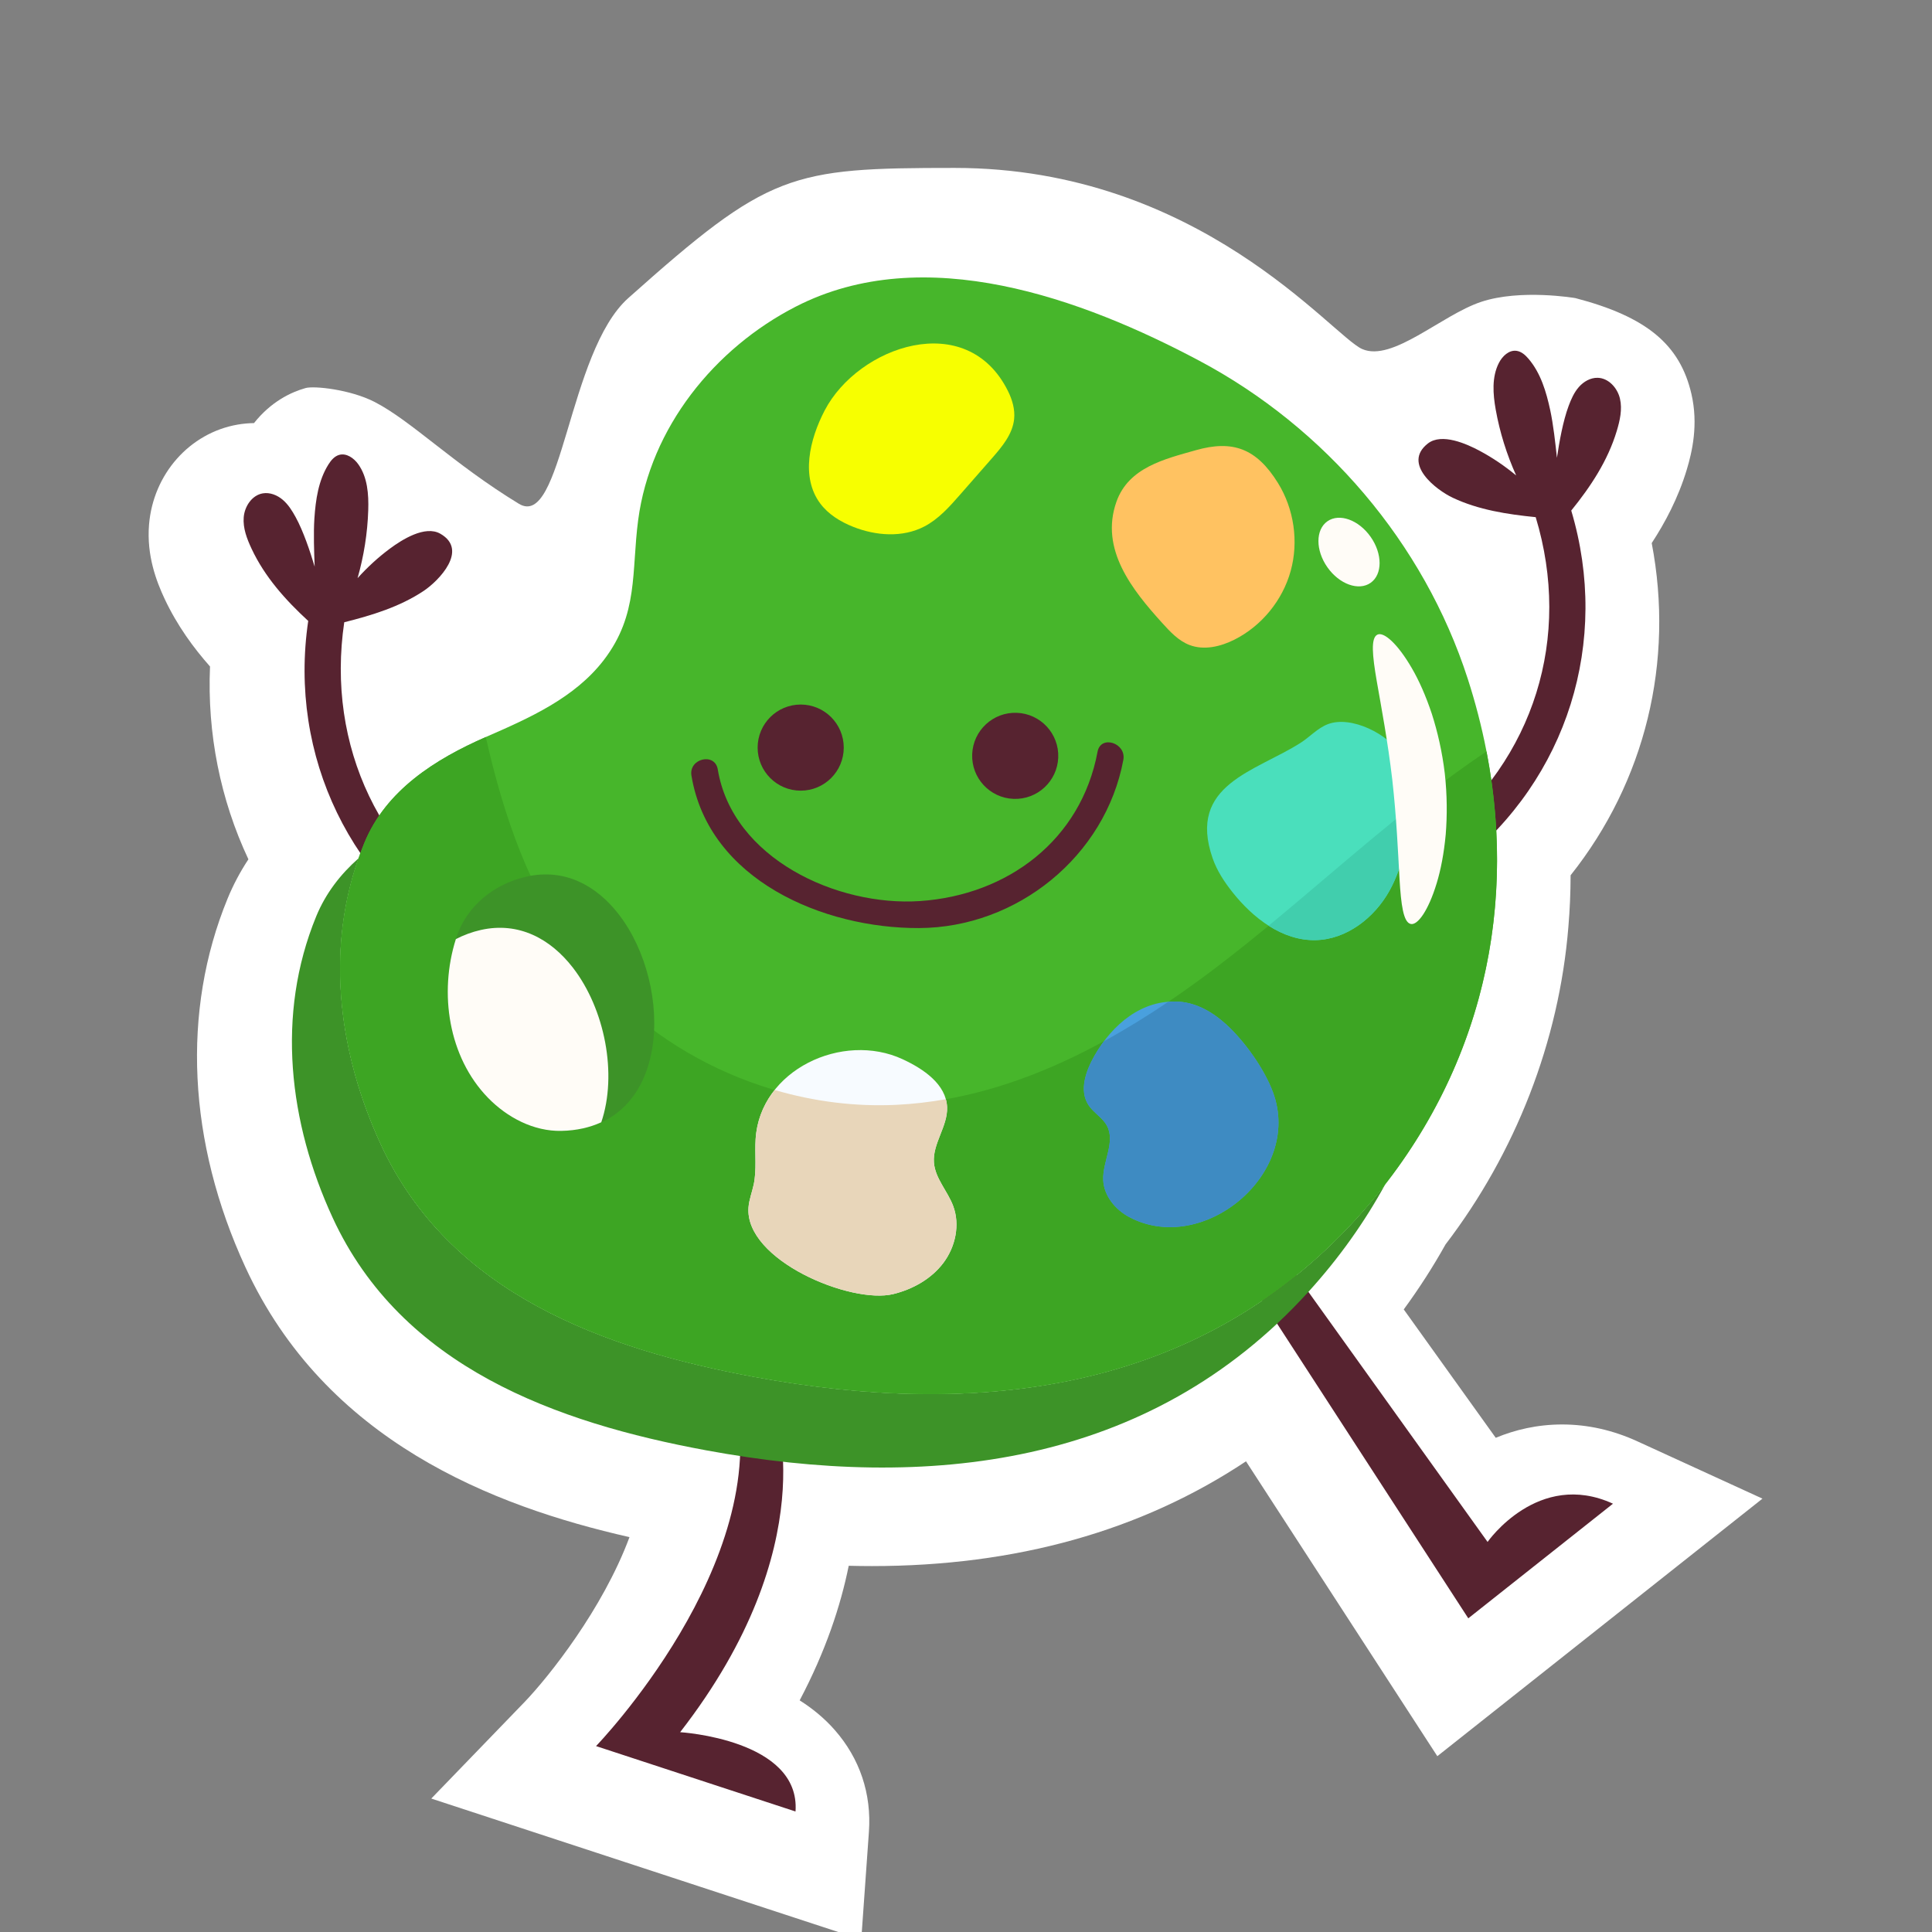 <svg width="512" height="512" viewBox="0 0 512 512" fill="none" xmlns="http://www.w3.org/2000/svg">
<rect x="0" y="0" width="512" height="512" fill="#808080" stroke="none"/>
<g clip-path="url(#clip0_701_1819)">
<path d="M433.929 381.971C427.453 379.004 420.745 377.499 413.996 377.499C407.38 377.499 401.492 378.915 396.386 381.033L372.009 347.01C376.075 341.461 379.777 335.704 383.084 329.782C401.635 305.509 413.171 276.029 415.637 245.634C416.021 241.129 416.217 236.546 416.226 231.959C436.022 207.07 443.744 175.346 437.721 143.923C441.248 138.539 444.741 131.993 447.016 124.443C448.44 119.718 450.118 112.498 448.24 104.381C445.197 91.284 436.337 83.926 417.5 79.002C417.5 79.002 403 76.502 392.5 80.002C382 83.502 369 96.002 361 92.502C353 89.002 317.855 44.5 253 44.5C209.355 44.5 203.812 45.703 166.5 78.999C150.497 93.28 149 140.5 137.5 133.5C120.156 122.943 109 111.5 99.234 106.5C92.831 103.221 83.258 102.196 80.976 102.839C77.102 103.934 71.819 106.436 67.316 112.123C65.87 112.143 64.419 112.276 62.988 112.522C50.268 114.725 40.609 125.617 39.499 139.013C38.812 147.304 41.521 154.213 43.62 158.687C46.968 165.831 51.379 171.804 55.657 176.624C54.891 194.374 58.386 211.871 65.831 227.727C63.645 231.032 61.802 234.509 60.31 238.143C48.066 267.971 49.746 302.668 65.044 335.84C86.269 381.863 130.566 399.137 166.822 407.356C159.717 426.458 145.453 444.326 139.066 450.999L114.294 476.637L228.243 514.001L230.272 485.434C230.987 475.363 227.857 466.039 221.219 458.47C218.473 455.338 215.29 452.753 211.92 450.615C218.802 437.577 222.781 425.553 224.919 414.947C226.985 415.002 229.031 415.028 231.057 415.028C269.24 415.028 302.471 405.707 330.202 387.264L380.906 465.409L467.074 397.154L433.929 381.971Z" fill="white"/>
<path d="M384.979 131.902C391.837 135.142 399.449 136.297 406.976 137.054C416.618 168.862 406.611 201.174 380.45 221.839C375.608 225.663 382.134 232.645 386.939 228.849C415.431 206.343 426.746 169.971 416.397 135.305C421.568 128.917 426.08 122.099 428.457 114.212C429.294 111.433 429.963 108.476 429.307 105.649C428.651 102.822 426.304 100.196 423.403 100.122C421.491 100.073 419.676 101.128 418.414 102.564C417.152 104.001 416.367 105.789 415.701 107.582C414.197 111.635 413.24 117.054 412.604 121.324C412.198 117.496 411.638 112.468 410.827 108.705C409.778 103.835 408.306 98.873 405.074 95.082C404.226 94.087 403.173 93.14 401.877 92.972C399.888 92.714 398.144 94.381 397.229 96.165C395.301 99.926 395.642 104.424 396.386 108.584C397.459 114.584 399.299 120.439 401.799 125.998C398.796 123.514 395.563 121.309 392.126 119.471C388.719 117.649 382.072 114.653 378.393 117.536C371.526 122.918 380.648 129.856 384.979 131.902Z" fill="#572330"/>
<path d="M129.67 244.846C100.804 228.279 86.404 197.684 91.227 164.905C98.57 163.062 105.939 160.813 112.259 156.609C116.247 153.956 124.264 145.766 116.689 141.441C112.63 139.123 106.489 143.053 103.383 145.35C100.25 147.667 97.371 150.319 94.761 153.213C96.427 147.35 97.397 141.29 97.587 135.198C97.719 130.974 97.403 126.474 94.949 123.033C93.785 121.4 91.816 120.005 89.886 120.549C88.628 120.904 87.723 121.993 87.029 123.101C84.382 127.321 83.647 132.444 83.316 137.415C83.06 141.256 83.236 146.312 83.391 150.158C82.141 146.025 80.408 140.803 78.331 137.011C77.412 135.334 76.376 133.678 74.918 132.44C73.461 131.202 71.512 130.422 69.627 130.748C66.767 131.242 64.827 134.181 64.588 137.074C64.349 139.966 65.441 142.795 66.672 145.423C70.172 152.888 75.631 158.982 81.681 164.554C76.392 200.402 93.051 234.835 124.533 252.903C129.87 255.965 135.014 247.913 129.67 244.846Z" fill="#572330"/>
<path d="M394.223 408.629L342.088 335.866L328.633 335.66L389.112 428.871L427.458 398.494C407.603 389.401 394.223 408.629 394.223 408.629Z" fill="#572330"/>
<path d="M180.243 459.049C218.773 409.405 205.283 373.245 205.283 373.245L194.754 369.902C204.924 414.149 157.957 462.732 157.957 462.732L210.82 480.065C212.179 460.961 180.243 459.049 180.243 459.049Z" fill="#572330"/>
<path d="M359.414 322.979C317.253 369.291 258.639 375.741 199.91 364.889C160.232 357.558 119.183 342.86 100.91 303.236C89.918 279.401 86.255 252.411 95.03 227.449C90.264 231.662 86.323 236.695 83.801 242.84C73.095 268.915 76.563 297.564 88.154 322.7C106.427 362.324 147.476 377.022 187.154 384.353C245.884 395.204 304.498 388.755 346.659 342.443C354.859 333.435 361.682 323.812 367.165 313.734C364.727 316.878 362.157 319.966 359.414 322.979Z" fill="#3D9328"/>
<path d="M359.415 322.98C395.933 282.866 405.372 230.612 388.958 179.848C377.324 143.866 351.19 113.341 317.862 95.617C286.95 79.178 244.976 63.759 210.885 81.259C189.295 92.344 172.367 113.374 169.127 137.77C167.308 151.466 169.288 162.807 160.027 174.899C152.3 184.989 140.226 190.307 128.893 195.252C115.418 201.132 102.305 209.371 96.555 223.377C85.85 249.452 89.317 278.101 100.908 303.237C119.181 342.861 160.23 357.559 199.908 364.89C258.64 375.742 317.255 369.292 359.415 322.98Z" fill="#47B62B"/>
<path d="M359.417 322.981C391.321 287.935 402.554 243.623 393.938 199.134C370.006 215.18 349.051 235.49 326.302 253.298C300.38 273.591 270.404 291.217 237.521 292.792C205.096 294.345 172.325 278.923 152.855 252.947C140.221 236.091 133.427 216.046 128.737 195.324C115.318 201.2 102.286 209.427 96.559 223.378C85.854 249.453 89.321 278.102 100.912 303.238C119.185 342.862 160.234 357.56 199.912 364.891C258.643 375.743 317.257 369.293 359.417 322.981Z" fill="#3DA523"/>
<path d="M183.24 205.536C187.81 233.243 218.241 246.052 243.552 245.947C269.569 245.839 292.935 226.908 297.694 201.381C298.531 196.892 291.708 194.683 290.864 199.211C286.5 222.618 267.037 237.216 243.829 238.788C221.776 240.282 194.106 227.48 190.217 203.9C189.466 199.342 182.491 200.994 183.24 205.536Z" fill="#572330"/>
<path d="M239.23 280.717C223.303 273.313 201.387 283.515 200.247 301.874C199.998 305.885 200.569 309.966 199.742 313.899C199.315 315.93 198.519 317.892 198.361 319.961C197.294 333.95 225.507 345.689 236.721 342.942C241.885 341.677 246.804 338.933 250.002 334.686C253.201 330.439 254.466 324.604 252.612 319.621C251.134 315.648 247.818 312.305 247.5 308.078C247.121 303.034 251.171 298.495 250.99 293.44C250.772 287.352 244.754 283.285 239.23 280.717Z" fill="#F7FBFF"/>
<path d="M337.337 289.427C335.041 283.25 329.855 275.982 325.029 271.551C321.575 268.38 317.307 265.839 312.631 265.477C302.642 264.705 294.773 271.553 290.104 279.685C287.777 283.739 285.898 288.976 288.476 292.875C289.821 294.909 292.173 296.162 293.336 298.305C295.683 302.633 292.142 307.835 292.369 312.753C292.561 316.912 295.565 320.557 299.237 322.52C318.769 332.96 345.367 311.028 337.337 289.427Z" fill="#49A0DE"/>
<path d="M371.256 199.984C367.906 194.559 358.119 189.55 351.898 191.913C349.17 192.949 347.156 195.267 344.697 196.839C332.759 204.473 314.566 207.88 321.359 227.453C322.503 230.748 324.453 233.707 326.619 236.442C332.073 243.33 339.851 249.324 348.635 249.145C356.84 248.977 364.2 243.261 368.203 236.096C372.207 228.932 373.338 220.518 373.552 212.313C373.664 208.072 373.485 203.593 371.256 199.984Z" fill="#4ADFBC"/>
<path d="M250.002 334.687C253.201 330.44 254.466 324.605 252.612 319.622C251.134 315.649 247.818 312.306 247.5 308.079C247.121 303.035 251.171 298.496 250.99 293.441C250.963 292.699 250.848 291.988 250.66 291.304C246.334 292.067 241.955 292.58 237.521 292.793C226.644 293.314 215.73 291.916 205.291 288.859C202.427 292.463 200.559 296.862 200.247 301.875C199.998 305.886 200.569 309.967 199.742 313.9C199.315 315.931 198.519 317.893 198.361 319.962C197.294 333.951 225.506 345.69 236.721 342.943C241.884 341.677 246.803 338.933 250.002 334.687Z" fill="#E8D6BA"/>
<path d="M325.029 271.551C321.575 268.38 317.307 265.839 312.631 265.477C311.596 265.397 310.589 265.418 309.601 265.494C304.083 269.219 298.414 272.727 292.599 275.907C291.691 277.118 290.852 278.382 290.104 279.685C287.777 283.739 285.898 288.976 288.476 292.875C289.821 294.91 292.174 296.161 293.336 298.305C295.683 302.633 292.143 307.835 292.37 312.753C292.562 316.913 295.566 320.557 299.238 322.52C318.769 332.958 345.368 311.027 337.337 289.426C335.041 283.25 329.856 275.982 325.029 271.551Z" fill="#3E8BC2"/>
<path d="M368.202 236.095C371.895 229.487 373.142 221.816 373.482 214.227C360.842 224.279 348.689 235.033 336.199 245.325C339.97 247.729 344.171 249.236 348.634 249.144C356.839 248.976 364.199 243.259 368.202 236.095Z" fill="#41CEAD"/>
<path d="M338.679 128.007C332.949 118.757 326.612 116.551 316.881 119.315C308.668 121.648 299.091 123.86 295.869 132.966C291.415 145.554 300.04 156.301 307.974 165.073C310.085 167.407 312.31 169.82 315.25 170.939C319.087 172.399 323.457 171.364 327.125 169.521C334.343 165.894 339.89 159.103 342.043 151.318C344.196 143.533 342.933 134.874 338.679 128.007Z" fill="#FFC261"/>
<path d="M267.128 103.639C256.222 81.645 227.445 91.714 218.547 108.771C214.531 116.468 212.175 126.442 217.355 133.409C219.51 136.307 222.721 138.266 226.076 139.604C232.099 142.006 239.178 142.524 244.933 139.538C248.728 137.569 251.638 134.278 254.455 131.062C257.268 127.85 260.082 124.637 262.895 121.425C265.557 118.385 268.346 115.067 268.756 111.047C269.017 108.498 268.267 105.935 267.128 103.639Z" fill="#F7FF00"/>
<path d="M212.192 209.533C218.494 209.533 223.603 204.424 223.603 198.122C223.603 191.82 218.494 186.711 212.192 186.711C205.89 186.711 200.781 191.82 200.781 198.122C200.781 204.424 205.89 209.533 212.192 209.533Z" fill="#572330"/>
<path d="M280.444 200.747C280.687 194.45 275.779 189.147 269.482 188.904C263.185 188.661 257.883 193.569 257.64 199.867C257.396 206.164 262.304 211.467 268.601 211.71C274.898 211.953 280.2 207.045 280.444 200.747Z" fill="#572330"/>
<path d="M163.98 242.315C158.046 234.634 149.611 230.053 139.571 232.305C131.042 234.218 123.704 239.984 120.936 248.434C116.214 262.848 118.744 280.024 129.308 290.908C134.401 296.155 141.427 299.839 148.737 299.698C178.037 299.132 178.63 261.278 163.98 242.315Z" fill="#3D9328"/>
<path d="M148.736 299.698C152.826 299.619 156.337 298.792 159.345 297.412C163.659 284.678 160.301 267.419 151.834 256.46C145.9 248.78 137.465 244.198 127.425 246.45C125.103 246.971 122.884 247.801 120.807 248.87C116.275 263.194 118.848 280.132 129.307 290.908C134.4 296.155 141.425 299.84 148.736 299.698Z" fill="#FFFCF7"/>
<path d="M382.883 204.973C382.205 199.26 380.965 193.9 379.447 189.165C377.873 184.441 376.054 180.337 374.153 177.082C370.372 170.544 366.694 167.351 365.015 168.19C363.234 169.071 363.682 173.689 364.852 180.499C366.041 187.323 367.776 196.43 368.963 206.576C370.114 216.726 370.494 225.99 370.887 232.906C371.295 239.804 371.908 244.403 373.843 244.856C375.668 245.292 378.525 241.346 380.721 234.119C381.832 230.517 382.671 226.106 383.13 221.148C383.532 216.193 383.521 210.691 382.883 204.973Z" fill="#FFFCF7"/>
<path d="M363.235 142.273C360.071 137.771 354.94 135.925 351.774 138.15C348.608 140.375 348.607 145.828 351.771 150.33C354.935 154.832 360.067 156.678 363.232 154.453C366.398 152.228 366.399 146.775 363.235 142.273Z" fill="#FFFCF7"/>
</g>
<defs>
<clipPath id="clip0_701_1819">
<rect width="512" height="512" fill="white"/>
</clipPath>
</defs>
</svg>
